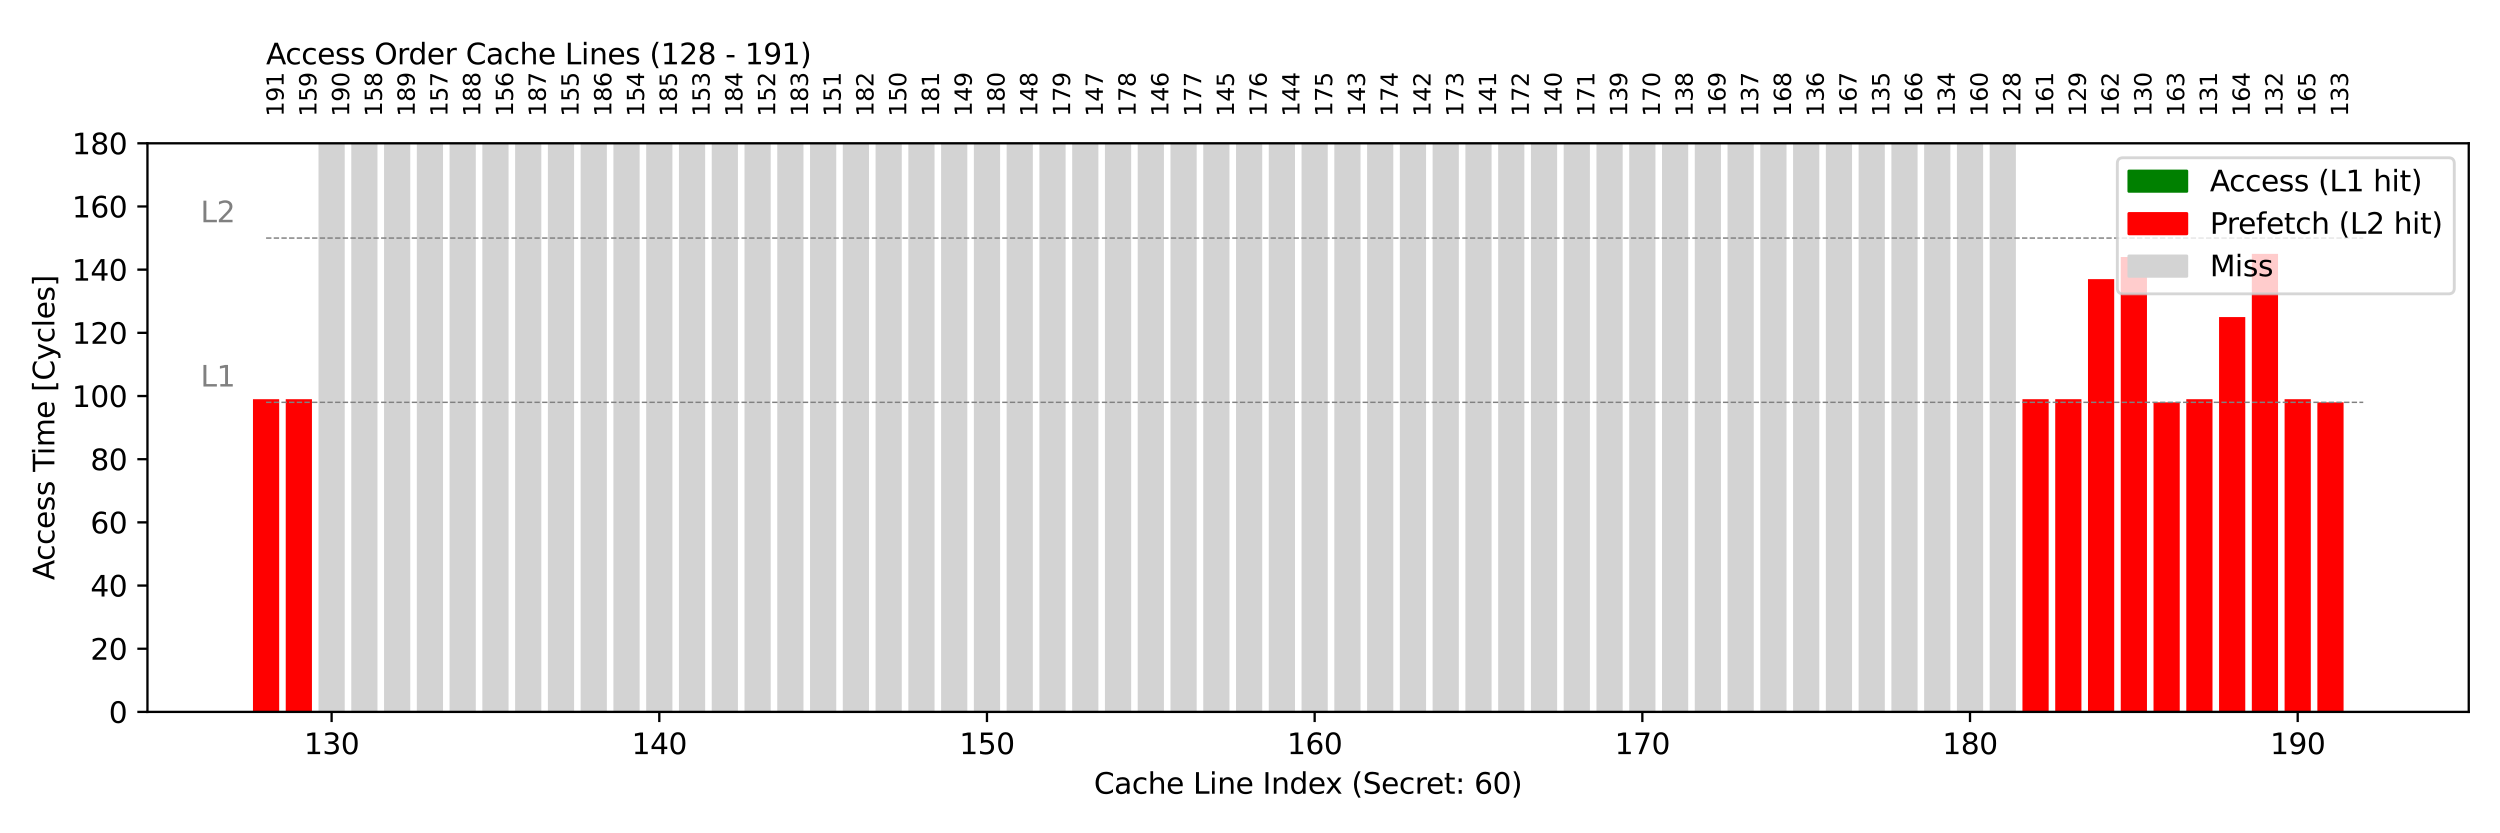 <?xml version="1.0" encoding="utf-8" standalone="no"?>
<!DOCTYPE svg PUBLIC "-//W3C//DTD SVG 1.1//EN"
  "http://www.w3.org/Graphics/SVG/1.1/DTD/svg11.dtd">
<svg height="288pt" version="1.1" viewBox="0 0 864 288" width="864pt" xmlns="http://www.w3.org/2000/svg" xmlns:xlink="http://www.w3.org/1999/xlink">
 <defs>
  <style type="text/css">*{stroke-linecap:butt;stroke-linejoin:round;}</style>
 </defs>
 <g id="figure_1">
  <g id="patch_1">
   <path d="M 0 288 
L 864 288 
L 864 0 
L 0 0 
z
" style="fill:#ffffff;"/>
  </g>
  <g id="axes_1">
   <g id="patch_2">
    <path d="M 50.96 246.04 
L 853.2 246.04 
L 853.2 49.52 
L 50.96 49.52 
z
" style="fill:#ffffff;"/>
   </g>
   <g id="patch_3">
    <path clip-path="url(#pc691bb85fa)" d="M 87.425 246.04 
L 96.485 246.04 
L 96.485 137.954 
L 87.425 137.954 
z
" style="fill:#ff0000;"/>
   </g>
   <g id="patch_4">
    <path clip-path="url(#pc691bb85fa)" d="M 98.75 246.04 
L 107.81 246.04 
L 107.81 137.954 
L 98.75 137.954 
z
" style="fill:#ff0000;"/>
   </g>
   <g id="patch_5">
    <path clip-path="url(#pc691bb85fa)" d="M 110.075 246.04 
L 119.135 246.04 
L 119.135 -128.44 
L 110.075 -128.44 
z
" style="fill:#d3d3d3;"/>
   </g>
   <g id="patch_6">
    <path clip-path="url(#pc691bb85fa)" d="M 121.399 246.04 
L 130.459 246.04 
L 130.459 -106.604 
L 121.399 -106.604 
z
" style="fill:#d3d3d3;"/>
   </g>
   <g id="patch_7">
    <path clip-path="url(#pc691bb85fa)" d="M 132.724 246.04 
L 141.784 246.04 
L 141.784 -142.633 
L 132.724 -142.633 
z
" style="fill:#d3d3d3;"/>
   </g>
   <g id="patch_8">
    <path clip-path="url(#pc691bb85fa)" d="M 144.049 246.04 
L 153.109 246.04 
L 153.109 -122.981 
L 144.049 -122.981 
z
" style="fill:#d3d3d3;"/>
   </g>
   <g id="patch_9">
    <path clip-path="url(#pc691bb85fa)" d="M 155.374 246.04 
L 164.433 246.04 
L 164.433 -157.918 
L 155.374 -157.918 
z
" style="fill:#d3d3d3;"/>
   </g>
   <g id="patch_10">
    <path clip-path="url(#pc691bb85fa)" d="M 166.698 246.04 
L 175.758 246.04 
L 175.758 -107.696 
L 166.698 -107.696 
z
" style="fill:#d3d3d3;"/>
   </g>
   <g id="patch_11">
    <path clip-path="url(#pc691bb85fa)" d="M 178.023 246.04 
L 187.083 246.04 
L 187.083 -125.164 
L 178.023 -125.164 
z
" style="fill:#d3d3d3;"/>
   </g>
   <g id="patch_12">
    <path clip-path="url(#pc691bb85fa)" d="M 189.348 246.04 
L 198.407 246.04 
L 198.407 -115.338 
L 189.348 -115.338 
z
" style="fill:#d3d3d3;"/>
   </g>
   <g id="patch_13">
    <path clip-path="url(#pc691bb85fa)" d="M 200.672 246.04 
L 209.732 246.04 
L 209.732 -149.184 
L 200.672 -149.184 
z
" style="fill:#d3d3d3;"/>
   </g>
   <g id="patch_14">
    <path clip-path="url(#pc691bb85fa)" d="M 211.997 246.04 
L 221.057 246.04 
L 221.057 -103.329 
L 211.997 -103.329 
z
" style="fill:#d3d3d3;"/>
   </g>
   <g id="patch_15">
    <path clip-path="url(#pc691bb85fa)" d="M 223.322 246.04 
L 232.381 246.04 
L 232.381 -128.44 
L 223.322 -128.44 
z
" style="fill:#d3d3d3;"/>
   </g>
   <g id="patch_16">
    <path clip-path="url(#pc691bb85fa)" d="M 234.646 246.04 
L 243.706 246.04 
L 243.706 -131.715 
L 234.646 -131.715 
z
" style="fill:#d3d3d3;"/>
   </g>
   <g id="patch_17">
    <path clip-path="url(#pc691bb85fa)" d="M 245.971 246.04 
L 255.031 246.04 
L 255.031 -97.87 
L 245.971 -97.87 
z
" style="fill:#d3d3d3;"/>
   </g>
   <g id="patch_18">
    <path clip-path="url(#pc691bb85fa)" d="M 257.296 246.04 
L 266.355 246.04 
L 266.355 -104.421 
L 257.296 -104.421 
z
" style="fill:#d3d3d3;"/>
   </g>
   <g id="patch_19">
    <path clip-path="url(#pc691bb85fa)" d="M 268.62 246.04 
L 277.68 246.04 
L 277.68 -151.367 
L 268.62 -151.367 
z
" style="fill:#d3d3d3;"/>
   </g>
   <g id="patch_20">
    <path clip-path="url(#pc691bb85fa)" d="M 279.945 246.04 
L 289.005 246.04 
L 289.005 -117.522 
L 279.945 -117.522 
z
" style="fill:#d3d3d3;"/>
   </g>
   <g id="patch_21">
    <path clip-path="url(#pc691bb85fa)" d="M 291.27 246.04 
L 300.329 246.04 
L 300.329 -140.449 
L 291.27 -140.449 
z
" style="fill:#d3d3d3;"/>
   </g>
   <g id="patch_22">
    <path clip-path="url(#pc691bb85fa)" d="M 302.594 246.04 
L 311.654 246.04 
L 311.654 -107.696 
L 302.594 -107.696 
z
" style="fill:#d3d3d3;"/>
   </g>
   <g id="patch_23">
    <path clip-path="url(#pc691bb85fa)" d="M 313.919 246.04 
L 322.979 246.04 
L 322.979 -124.073 
L 313.919 -124.073 
z
" style="fill:#d3d3d3;"/>
   </g>
   <g id="patch_24">
    <path clip-path="url(#pc691bb85fa)" d="M 325.244 246.04 
L 334.303 246.04 
L 334.303 -122.981 
L 325.244 -122.981 
z
" style="fill:#d3d3d3;"/>
   </g>
   <g id="patch_25">
    <path clip-path="url(#pc691bb85fa)" d="M 336.568 246.04 
L 345.628 246.04 
L 345.628 -153.551 
L 336.568 -153.551 
z
" style="fill:#d3d3d3;"/>
   </g>
   <g id="patch_26">
    <path clip-path="url(#pc691bb85fa)" d="M 347.893 246.04 
L 356.953 246.04 
L 356.953 -114.247 
L 347.893 -114.247 
z
" style="fill:#d3d3d3;"/>
   </g>
   <g id="patch_27">
    <path clip-path="url(#pc691bb85fa)" d="M 359.218 246.04 
L 368.277 246.04 
L 368.277 -115.338 
L 359.218 -115.338 
z
" style="fill:#d3d3d3;"/>
   </g>
   <g id="patch_28">
    <path clip-path="url(#pc691bb85fa)" d="M 370.542 246.04 
L 379.602 246.04 
L 379.602 -127.348 
L 370.542 -127.348 
z
" style="fill:#d3d3d3;"/>
   </g>
   <g id="patch_29">
    <path clip-path="url(#pc691bb85fa)" d="M 381.867 246.04 
L 390.927 246.04 
L 390.927 -127.348 
L 381.867 -127.348 
z
" style="fill:#d3d3d3;"/>
   </g>
   <g id="patch_30">
    <path clip-path="url(#pc691bb85fa)" d="M 393.192 246.04 
L 402.251 246.04 
L 402.251 -105.512 
L 393.192 -105.512 
z
" style="fill:#d3d3d3;"/>
   </g>
   <g id="patch_31">
    <path clip-path="url(#pc691bb85fa)" d="M 404.516 246.04 
L 413.576 246.04 
L 413.576 -144.816 
L 404.516 -144.816 
z
" style="fill:#d3d3d3;"/>
   </g>
   <g id="patch_32">
    <path clip-path="url(#pc691bb85fa)" d="M 415.841 246.04 
L 424.901 246.04 
L 424.901 -138.266 
L 415.841 -138.266 
z
" style="fill:#d3d3d3;"/>
   </g>
   <g id="patch_33">
    <path clip-path="url(#pc691bb85fa)" d="M 427.166 246.04 
L 436.225 246.04 
L 436.225 -95.686 
L 427.166 -95.686 
z
" style="fill:#d3d3d3;"/>
   </g>
   <g id="patch_34">
    <path clip-path="url(#pc691bb85fa)" d="M 438.49 246.04 
L 447.55 246.04 
L 447.55 -102.237 
L 438.49 -102.237 
z
" style="fill:#d3d3d3;"/>
   </g>
   <g id="patch_35">
    <path clip-path="url(#pc691bb85fa)" d="M 449.815 246.04 
L 458.875 246.04 
L 458.875 -114.247 
L 449.815 -114.247 
z
" style="fill:#d3d3d3;"/>
   </g>
   <g id="patch_36">
    <path clip-path="url(#pc691bb85fa)" d="M 461.14 246.04 
L 470.199 246.04 
L 470.199 -133.899 
L 461.14 -133.899 
z
" style="fill:#d3d3d3;"/>
   </g>
   <g id="patch_37">
    <path clip-path="url(#pc691bb85fa)" d="M 472.464 246.04 
L 481.524 246.04 
L 481.524 -132.807 
L 472.464 -132.807 
z
" style="fill:#d3d3d3;"/>
   </g>
   <g id="patch_38">
    <path clip-path="url(#pc691bb85fa)" d="M 483.789 246.04 
L 492.849 246.04 
L 492.849 -152.459 
L 483.789 -152.459 
z
" style="fill:#d3d3d3;"/>
   </g>
   <g id="patch_39">
    <path clip-path="url(#pc691bb85fa)" d="M 495.114 246.04 
L 504.174 246.04 
L 504.174 -106.604 
L 495.114 -106.604 
z
" style="fill:#d3d3d3;"/>
   </g>
   <g id="patch_40">
    <path clip-path="url(#pc691bb85fa)" d="M 506.438 246.04 
L 515.498 246.04 
L 515.498 -133.899 
L 506.438 -133.899 
z
" style="fill:#d3d3d3;"/>
   </g>
   <g id="patch_41">
    <path clip-path="url(#pc691bb85fa)" d="M 517.763 246.04 
L 526.823 246.04 
L 526.823 -102.237 
L 517.763 -102.237 
z
" style="fill:#d3d3d3;"/>
   </g>
   <g id="patch_42">
    <path clip-path="url(#pc691bb85fa)" d="M 529.088 246.04 
L 538.148 246.04 
L 538.148 -126.256 
L 529.088 -126.256 
z
" style="fill:#d3d3d3;"/>
   </g>
   <g id="patch_43">
    <path clip-path="url(#pc691bb85fa)" d="M 540.412 246.04 
L 549.472 246.04 
L 549.472 -152.459 
L 540.412 -152.459 
z
" style="fill:#d3d3d3;"/>
   </g>
   <g id="patch_44">
    <path clip-path="url(#pc691bb85fa)" d="M 551.737 246.04 
L 560.797 246.04 
L 560.797 -157.918 
L 551.737 -157.918 
z
" style="fill:#d3d3d3;"/>
   </g>
   <g id="patch_45">
    <path clip-path="url(#pc691bb85fa)" d="M 563.062 246.04 
L 572.122 246.04 
L 572.122 -95.686 
L 563.062 -95.686 
z
" style="fill:#d3d3d3;"/>
   </g>
   <g id="patch_46">
    <path clip-path="url(#pc691bb85fa)" d="M 574.386 246.04 
L 583.446 246.04 
L 583.446 -126.256 
L 574.386 -126.256 
z
" style="fill:#d3d3d3;"/>
   </g>
   <g id="patch_47">
    <path clip-path="url(#pc691bb85fa)" d="M 585.711 246.04 
L 594.771 246.04 
L 594.771 -105.512 
L 585.711 -105.512 
z
" style="fill:#d3d3d3;"/>
   </g>
   <g id="patch_48">
    <path clip-path="url(#pc691bb85fa)" d="M 597.036 246.04 
L 606.096 246.04 
L 606.096 -126.256 
L 597.036 -126.256 
z
" style="fill:#d3d3d3;"/>
   </g>
   <g id="patch_49">
    <path clip-path="url(#pc691bb85fa)" d="M 608.361 246.04 
L 617.42 246.04 
L 617.42 -140.449 
L 608.361 -140.449 
z
" style="fill:#d3d3d3;"/>
   </g>
   <g id="patch_50">
    <path clip-path="url(#pc691bb85fa)" d="M 619.685 246.04 
L 628.745 246.04 
L 628.745 -124.073 
L 619.685 -124.073 
z
" style="fill:#d3d3d3;"/>
   </g>
   <g id="patch_51">
    <path clip-path="url(#pc691bb85fa)" d="M 631.01 246.04 
L 640.07 246.04 
L 640.07 -112.063 
L 631.01 -112.063 
z
" style="fill:#d3d3d3;"/>
   </g>
   <g id="patch_52">
    <path clip-path="url(#pc691bb85fa)" d="M 642.335 246.04 
L 651.394 246.04 
L 651.394 -152.459 
L 642.335 -152.459 
z
" style="fill:#d3d3d3;"/>
   </g>
   <g id="patch_53">
    <path clip-path="url(#pc691bb85fa)" d="M 653.659 246.04 
L 662.719 246.04 
L 662.719 -88.044 
L 653.659 -88.044 
z
" style="fill:#d3d3d3;"/>
   </g>
   <g id="patch_54">
    <path clip-path="url(#pc691bb85fa)" d="M 664.984 246.04 
L 674.044 246.04 
L 674.044 -116.43 
L 664.984 -116.43 
z
" style="fill:#d3d3d3;"/>
   </g>
   <g id="patch_55">
    <path clip-path="url(#pc691bb85fa)" d="M 676.309 246.04 
L 685.368 246.04 
L 685.368 -151.367 
L 676.309 -151.367 
z
" style="fill:#d3d3d3;"/>
   </g>
   <g id="patch_56">
    <path clip-path="url(#pc691bb85fa)" d="M 687.633 246.04 
L 696.693 246.04 
L 696.693 -159.01 
L 687.633 -159.01 
z
" style="fill:#d3d3d3;"/>
   </g>
   <g id="patch_57">
    <path clip-path="url(#pc691bb85fa)" d="M 698.958 246.04 
L 708.018 246.04 
L 708.018 137.954 
L 698.958 137.954 
z
" style="fill:#ff0000;"/>
   </g>
   <g id="patch_58">
    <path clip-path="url(#pc691bb85fa)" d="M 710.283 246.04 
L 719.342 246.04 
L 719.342 137.954 
L 710.283 137.954 
z
" style="fill:#ff0000;"/>
   </g>
   <g id="patch_59">
    <path clip-path="url(#pc691bb85fa)" d="M 721.607 246.04 
L 730.667 246.04 
L 730.667 96.466 
L 721.607 96.466 
z
" style="fill:#ff0000;"/>
   </g>
   <g id="patch_60">
    <path clip-path="url(#pc691bb85fa)" d="M 732.932 246.04 
L 741.992 246.04 
L 741.992 88.824 
L 732.932 88.824 
z
" style="fill:#ff0000;"/>
   </g>
   <g id="patch_61">
    <path clip-path="url(#pc691bb85fa)" d="M 744.257 246.04 
L 753.316 246.04 
L 753.316 139.046 
L 744.257 139.046 
z
" style="fill:#ff0000;"/>
   </g>
   <g id="patch_62">
    <path clip-path="url(#pc691bb85fa)" d="M 755.581 246.04 
L 764.641 246.04 
L 764.641 137.954 
L 755.581 137.954 
z
" style="fill:#ff0000;"/>
   </g>
   <g id="patch_63">
    <path clip-path="url(#pc691bb85fa)" d="M 766.906 246.04 
L 775.966 246.04 
L 775.966 109.568 
L 766.906 109.568 
z
" style="fill:#ff0000;"/>
   </g>
   <g id="patch_64">
    <path clip-path="url(#pc691bb85fa)" d="M 778.231 246.04 
L 787.29 246.04 
L 787.29 87.732 
L 778.231 87.732 
z
" style="fill:#ff0000;"/>
   </g>
   <g id="patch_65">
    <path clip-path="url(#pc691bb85fa)" d="M 789.555 246.04 
L 798.615 246.04 
L 798.615 137.954 
L 789.555 137.954 
z
" style="fill:#ff0000;"/>
   </g>
   <g id="patch_66">
    <path clip-path="url(#pc691bb85fa)" d="M 800.88 246.04 
L 809.94 246.04 
L 809.94 139.046 
L 800.88 139.046 
z
" style="fill:#ff0000;"/>
   </g>
   <g id="matplotlib.axis_1">
    <g id="xtick_1">
     <g id="line2d_1">
      <defs>
       <path d="M 0 0 
L 0 3.5 
" id="mc7423c7a6f" style="stroke:#000000;stroke-width:0.8;"/>
      </defs>
      <g>
       <use style="stroke:#000000;stroke-width:0.8;" x="114.605" xlink:href="#mc7423c7a6f" y="246.04"/>
      </g>
     </g>
     <g id="text_1">
      <!-- 130 -->
      <g transform="translate(105.061 260.638)scale(0.1 -0.1)">
       <defs>
        <path d="M 794 531 
L 1825 531 
L 1825 4091 
L 703 3866 
L 703 4441 
L 1819 4666 
L 2450 4666 
L 2450 531 
L 3481 531 
L 3481 0 
L 794 0 
L 794 531 
z
" id="DejaVuSans-31" transform="scale(0.016)"/>
        <path d="M 2597 2516 
Q 3050 2419 3304 2112 
Q 3559 1806 3559 1356 
Q 3559 666 3084 287 
Q 2609 -91 1734 -91 
Q 1441 -91 1130 -33 
Q 819 25 488 141 
L 488 750 
Q 750 597 1062 519 
Q 1375 441 1716 441 
Q 2309 441 2620 675 
Q 2931 909 2931 1356 
Q 2931 1769 2642 2001 
Q 2353 2234 1838 2234 
L 1294 2234 
L 1294 2753 
L 1863 2753 
Q 2328 2753 2575 2939 
Q 2822 3125 2822 3475 
Q 2822 3834 2567 4026 
Q 2313 4219 1838 4219 
Q 1578 4219 1281 4162 
Q 984 4106 628 3988 
L 628 4550 
Q 988 4650 1302 4700 
Q 1616 4750 1894 4750 
Q 2613 4750 3031 4423 
Q 3450 4097 3450 3541 
Q 3450 3153 3228 2886 
Q 3006 2619 2597 2516 
z
" id="DejaVuSans-33" transform="scale(0.016)"/>
        <path d="M 2034 4250 
Q 1547 4250 1301 3770 
Q 1056 3291 1056 2328 
Q 1056 1369 1301 889 
Q 1547 409 2034 409 
Q 2525 409 2770 889 
Q 3016 1369 3016 2328 
Q 3016 3291 2770 3770 
Q 2525 4250 2034 4250 
z
M 2034 4750 
Q 2819 4750 3233 4129 
Q 3647 3509 3647 2328 
Q 3647 1150 3233 529 
Q 2819 -91 2034 -91 
Q 1250 -91 836 529 
Q 422 1150 422 2328 
Q 422 3509 836 4129 
Q 1250 4750 2034 4750 
z
" id="DejaVuSans-30" transform="scale(0.016)"/>
       </defs>
       <use xlink:href="#DejaVuSans-31"/>
       <use x="63.623" xlink:href="#DejaVuSans-33"/>
       <use x="127.246" xlink:href="#DejaVuSans-30"/>
      </g>
     </g>
    </g>
    <g id="xtick_2">
     <g id="line2d_2">
      <g>
       <use style="stroke:#000000;stroke-width:0.8;" x="227.851" xlink:href="#mc7423c7a6f" y="246.04"/>
      </g>
     </g>
     <g id="text_2">
      <!-- 140 -->
      <g transform="translate(218.308 260.638)scale(0.1 -0.1)">
       <defs>
        <path d="M 2419 4116 
L 825 1625 
L 2419 1625 
L 2419 4116 
z
M 2253 4666 
L 3047 4666 
L 3047 1625 
L 3713 1625 
L 3713 1100 
L 3047 1100 
L 3047 0 
L 2419 0 
L 2419 1100 
L 313 1100 
L 313 1709 
L 2253 4666 
z
" id="DejaVuSans-34" transform="scale(0.016)"/>
       </defs>
       <use xlink:href="#DejaVuSans-31"/>
       <use x="63.623" xlink:href="#DejaVuSans-34"/>
       <use x="127.246" xlink:href="#DejaVuSans-30"/>
      </g>
     </g>
    </g>
    <g id="xtick_3">
     <g id="line2d_3">
      <g>
       <use style="stroke:#000000;stroke-width:0.8;" x="341.098" xlink:href="#mc7423c7a6f" y="246.04"/>
      </g>
     </g>
     <g id="text_3">
      <!-- 150 -->
      <g transform="translate(331.554 260.638)scale(0.1 -0.1)">
       <defs>
        <path d="M 691 4666 
L 3169 4666 
L 3169 4134 
L 1269 4134 
L 1269 2991 
Q 1406 3038 1543 3061 
Q 1681 3084 1819 3084 
Q 2600 3084 3056 2656 
Q 3513 2228 3513 1497 
Q 3513 744 3044 326 
Q 2575 -91 1722 -91 
Q 1428 -91 1123 -41 
Q 819 9 494 109 
L 494 744 
Q 775 591 1075 516 
Q 1375 441 1709 441 
Q 2250 441 2565 725 
Q 2881 1009 2881 1497 
Q 2881 1984 2565 2268 
Q 2250 2553 1709 2553 
Q 1456 2553 1204 2497 
Q 953 2441 691 2322 
L 691 4666 
z
" id="DejaVuSans-35" transform="scale(0.016)"/>
       </defs>
       <use xlink:href="#DejaVuSans-31"/>
       <use x="63.623" xlink:href="#DejaVuSans-35"/>
       <use x="127.246" xlink:href="#DejaVuSans-30"/>
      </g>
     </g>
    </g>
    <g id="xtick_4">
     <g id="line2d_4">
      <g>
       <use style="stroke:#000000;stroke-width:0.8;" x="454.345" xlink:href="#mc7423c7a6f" y="246.04"/>
      </g>
     </g>
     <g id="text_4">
      <!-- 160 -->
      <g transform="translate(444.801 260.638)scale(0.1 -0.1)">
       <defs>
        <path d="M 2113 2584 
Q 1688 2584 1439 2293 
Q 1191 2003 1191 1497 
Q 1191 994 1439 701 
Q 1688 409 2113 409 
Q 2538 409 2786 701 
Q 3034 994 3034 1497 
Q 3034 2003 2786 2293 
Q 2538 2584 2113 2584 
z
M 3366 4563 
L 3366 3988 
Q 3128 4100 2886 4159 
Q 2644 4219 2406 4219 
Q 1781 4219 1451 3797 
Q 1122 3375 1075 2522 
Q 1259 2794 1537 2939 
Q 1816 3084 2150 3084 
Q 2853 3084 3261 2657 
Q 3669 2231 3669 1497 
Q 3669 778 3244 343 
Q 2819 -91 2113 -91 
Q 1303 -91 875 529 
Q 447 1150 447 2328 
Q 447 3434 972 4092 
Q 1497 4750 2381 4750 
Q 2619 4750 2861 4703 
Q 3103 4656 3366 4563 
z
" id="DejaVuSans-36" transform="scale(0.016)"/>
       </defs>
       <use xlink:href="#DejaVuSans-31"/>
       <use x="63.623" xlink:href="#DejaVuSans-36"/>
       <use x="127.246" xlink:href="#DejaVuSans-30"/>
      </g>
     </g>
    </g>
    <g id="xtick_5">
     <g id="line2d_5">
      <g>
       <use style="stroke:#000000;stroke-width:0.8;" x="567.592" xlink:href="#mc7423c7a6f" y="246.04"/>
      </g>
     </g>
     <g id="text_5">
      <!-- 170 -->
      <g transform="translate(558.048 260.638)scale(0.1 -0.1)">
       <defs>
        <path d="M 525 4666 
L 3525 4666 
L 3525 4397 
L 1831 0 
L 1172 0 
L 2766 4134 
L 525 4134 
L 525 4666 
z
" id="DejaVuSans-37" transform="scale(0.016)"/>
       </defs>
       <use xlink:href="#DejaVuSans-31"/>
       <use x="63.623" xlink:href="#DejaVuSans-37"/>
       <use x="127.246" xlink:href="#DejaVuSans-30"/>
      </g>
     </g>
    </g>
    <g id="xtick_6">
     <g id="line2d_6">
      <g>
       <use style="stroke:#000000;stroke-width:0.8;" x="680.838" xlink:href="#mc7423c7a6f" y="246.04"/>
      </g>
     </g>
     <g id="text_6">
      <!-- 180 -->
      <g transform="translate(671.295 260.638)scale(0.1 -0.1)">
       <defs>
        <path d="M 2034 2216 
Q 1584 2216 1326 1975 
Q 1069 1734 1069 1313 
Q 1069 891 1326 650 
Q 1584 409 2034 409 
Q 2484 409 2743 651 
Q 3003 894 3003 1313 
Q 3003 1734 2745 1975 
Q 2488 2216 2034 2216 
z
M 1403 2484 
Q 997 2584 770 2862 
Q 544 3141 544 3541 
Q 544 4100 942 4425 
Q 1341 4750 2034 4750 
Q 2731 4750 3128 4425 
Q 3525 4100 3525 3541 
Q 3525 3141 3298 2862 
Q 3072 2584 2669 2484 
Q 3125 2378 3379 2068 
Q 3634 1759 3634 1313 
Q 3634 634 3220 271 
Q 2806 -91 2034 -91 
Q 1263 -91 848 271 
Q 434 634 434 1313 
Q 434 1759 690 2068 
Q 947 2378 1403 2484 
z
M 1172 3481 
Q 1172 3119 1398 2916 
Q 1625 2713 2034 2713 
Q 2441 2713 2670 2916 
Q 2900 3119 2900 3481 
Q 2900 3844 2670 4047 
Q 2441 4250 2034 4250 
Q 1625 4250 1398 4047 
Q 1172 3844 1172 3481 
z
" id="DejaVuSans-38" transform="scale(0.016)"/>
       </defs>
       <use xlink:href="#DejaVuSans-31"/>
       <use x="63.623" xlink:href="#DejaVuSans-38"/>
       <use x="127.246" xlink:href="#DejaVuSans-30"/>
      </g>
     </g>
    </g>
    <g id="xtick_7">
     <g id="line2d_7">
      <g>
       <use style="stroke:#000000;stroke-width:0.8;" x="794.085" xlink:href="#mc7423c7a6f" y="246.04"/>
      </g>
     </g>
     <g id="text_7">
      <!-- 190 -->
      <g transform="translate(784.541 260.638)scale(0.1 -0.1)">
       <defs>
        <path d="M 703 97 
L 703 672 
Q 941 559 1184 500 
Q 1428 441 1663 441 
Q 2288 441 2617 861 
Q 2947 1281 2994 2138 
Q 2813 1869 2534 1725 
Q 2256 1581 1919 1581 
Q 1219 1581 811 2004 
Q 403 2428 403 3163 
Q 403 3881 828 4315 
Q 1253 4750 1959 4750 
Q 2769 4750 3195 4129 
Q 3622 3509 3622 2328 
Q 3622 1225 3098 567 
Q 2575 -91 1691 -91 
Q 1453 -91 1209 -44 
Q 966 3 703 97 
z
M 1959 2075 
Q 2384 2075 2632 2365 
Q 2881 2656 2881 3163 
Q 2881 3666 2632 3958 
Q 2384 4250 1959 4250 
Q 1534 4250 1286 3958 
Q 1038 3666 1038 3163 
Q 1038 2656 1286 2365 
Q 1534 2075 1959 2075 
z
" id="DejaVuSans-39" transform="scale(0.016)"/>
       </defs>
       <use xlink:href="#DejaVuSans-31"/>
       <use x="63.623" xlink:href="#DejaVuSans-39"/>
       <use x="127.246" xlink:href="#DejaVuSans-30"/>
      </g>
     </g>
    </g>
    <g id="text_8">
     <!-- Cache Line Index (Secret: 60) -->
     <g transform="translate(378.059 274.317)scale(0.1 -0.1)">
      <defs>
       <path d="M 4122 4306 
L 4122 3641 
Q 3803 3938 3442 4084 
Q 3081 4231 2675 4231 
Q 1875 4231 1450 3742 
Q 1025 3253 1025 2328 
Q 1025 1406 1450 917 
Q 1875 428 2675 428 
Q 3081 428 3442 575 
Q 3803 722 4122 1019 
L 4122 359 
Q 3791 134 3420 21 
Q 3050 -91 2638 -91 
Q 1578 -91 968 557 
Q 359 1206 359 2328 
Q 359 3453 968 4101 
Q 1578 4750 2638 4750 
Q 3056 4750 3426 4639 
Q 3797 4528 4122 4306 
z
" id="DejaVuSans-43" transform="scale(0.016)"/>
       <path d="M 2194 1759 
Q 1497 1759 1228 1600 
Q 959 1441 959 1056 
Q 959 750 1161 570 
Q 1363 391 1709 391 
Q 2188 391 2477 730 
Q 2766 1069 2766 1631 
L 2766 1759 
L 2194 1759 
z
M 3341 1997 
L 3341 0 
L 2766 0 
L 2766 531 
Q 2569 213 2275 61 
Q 1981 -91 1556 -91 
Q 1019 -91 701 211 
Q 384 513 384 1019 
Q 384 1609 779 1909 
Q 1175 2209 1959 2209 
L 2766 2209 
L 2766 2266 
Q 2766 2663 2505 2880 
Q 2244 3097 1772 3097 
Q 1472 3097 1187 3025 
Q 903 2953 641 2809 
L 641 3341 
Q 956 3463 1253 3523 
Q 1550 3584 1831 3584 
Q 2591 3584 2966 3190 
Q 3341 2797 3341 1997 
z
" id="DejaVuSans-61" transform="scale(0.016)"/>
       <path d="M 3122 3366 
L 3122 2828 
Q 2878 2963 2633 3030 
Q 2388 3097 2138 3097 
Q 1578 3097 1268 2742 
Q 959 2388 959 1747 
Q 959 1106 1268 751 
Q 1578 397 2138 397 
Q 2388 397 2633 464 
Q 2878 531 3122 666 
L 3122 134 
Q 2881 22 2623 -34 
Q 2366 -91 2075 -91 
Q 1284 -91 818 406 
Q 353 903 353 1747 
Q 353 2603 823 3093 
Q 1294 3584 2113 3584 
Q 2378 3584 2631 3529 
Q 2884 3475 3122 3366 
z
" id="DejaVuSans-63" transform="scale(0.016)"/>
       <path d="M 3513 2113 
L 3513 0 
L 2938 0 
L 2938 2094 
Q 2938 2591 2744 2837 
Q 2550 3084 2163 3084 
Q 1697 3084 1428 2787 
Q 1159 2491 1159 1978 
L 1159 0 
L 581 0 
L 581 4863 
L 1159 4863 
L 1159 2956 
Q 1366 3272 1645 3428 
Q 1925 3584 2291 3584 
Q 2894 3584 3203 3211 
Q 3513 2838 3513 2113 
z
" id="DejaVuSans-68" transform="scale(0.016)"/>
       <path d="M 3597 1894 
L 3597 1613 
L 953 1613 
Q 991 1019 1311 708 
Q 1631 397 2203 397 
Q 2534 397 2845 478 
Q 3156 559 3463 722 
L 3463 178 
Q 3153 47 2828 -22 
Q 2503 -91 2169 -91 
Q 1331 -91 842 396 
Q 353 884 353 1716 
Q 353 2575 817 3079 
Q 1281 3584 2069 3584 
Q 2775 3584 3186 3129 
Q 3597 2675 3597 1894 
z
M 3022 2063 
Q 3016 2534 2758 2815 
Q 2500 3097 2075 3097 
Q 1594 3097 1305 2825 
Q 1016 2553 972 2059 
L 3022 2063 
z
" id="DejaVuSans-65" transform="scale(0.016)"/>
       <path id="DejaVuSans-20" transform="scale(0.016)"/>
       <path d="M 628 4666 
L 1259 4666 
L 1259 531 
L 3531 531 
L 3531 0 
L 628 0 
L 628 4666 
z
" id="DejaVuSans-4c" transform="scale(0.016)"/>
       <path d="M 603 3500 
L 1178 3500 
L 1178 0 
L 603 0 
L 603 3500 
z
M 603 4863 
L 1178 4863 
L 1178 4134 
L 603 4134 
L 603 4863 
z
" id="DejaVuSans-69" transform="scale(0.016)"/>
       <path d="M 3513 2113 
L 3513 0 
L 2938 0 
L 2938 2094 
Q 2938 2591 2744 2837 
Q 2550 3084 2163 3084 
Q 1697 3084 1428 2787 
Q 1159 2491 1159 1978 
L 1159 0 
L 581 0 
L 581 3500 
L 1159 3500 
L 1159 2956 
Q 1366 3272 1645 3428 
Q 1925 3584 2291 3584 
Q 2894 3584 3203 3211 
Q 3513 2838 3513 2113 
z
" id="DejaVuSans-6e" transform="scale(0.016)"/>
       <path d="M 628 4666 
L 1259 4666 
L 1259 0 
L 628 0 
L 628 4666 
z
" id="DejaVuSans-49" transform="scale(0.016)"/>
       <path d="M 2906 2969 
L 2906 4863 
L 3481 4863 
L 3481 0 
L 2906 0 
L 2906 525 
Q 2725 213 2448 61 
Q 2172 -91 1784 -91 
Q 1150 -91 751 415 
Q 353 922 353 1747 
Q 353 2572 751 3078 
Q 1150 3584 1784 3584 
Q 2172 3584 2448 3432 
Q 2725 3281 2906 2969 
z
M 947 1747 
Q 947 1113 1208 752 
Q 1469 391 1925 391 
Q 2381 391 2643 752 
Q 2906 1113 2906 1747 
Q 2906 2381 2643 2742 
Q 2381 3103 1925 3103 
Q 1469 3103 1208 2742 
Q 947 2381 947 1747 
z
" id="DejaVuSans-64" transform="scale(0.016)"/>
       <path d="M 3513 3500 
L 2247 1797 
L 3578 0 
L 2900 0 
L 1881 1375 
L 863 0 
L 184 0 
L 1544 1831 
L 300 3500 
L 978 3500 
L 1906 2253 
L 2834 3500 
L 3513 3500 
z
" id="DejaVuSans-78" transform="scale(0.016)"/>
       <path d="M 1984 4856 
Q 1566 4138 1362 3434 
Q 1159 2731 1159 2009 
Q 1159 1288 1364 580 
Q 1569 -128 1984 -844 
L 1484 -844 
Q 1016 -109 783 600 
Q 550 1309 550 2009 
Q 550 2706 781 3412 
Q 1013 4119 1484 4856 
L 1984 4856 
z
" id="DejaVuSans-28" transform="scale(0.016)"/>
       <path d="M 3425 4513 
L 3425 3897 
Q 3066 4069 2747 4153 
Q 2428 4238 2131 4238 
Q 1616 4238 1336 4038 
Q 1056 3838 1056 3469 
Q 1056 3159 1242 3001 
Q 1428 2844 1947 2747 
L 2328 2669 
Q 3034 2534 3370 2195 
Q 3706 1856 3706 1288 
Q 3706 609 3251 259 
Q 2797 -91 1919 -91 
Q 1588 -91 1214 -16 
Q 841 59 441 206 
L 441 856 
Q 825 641 1194 531 
Q 1563 422 1919 422 
Q 2459 422 2753 634 
Q 3047 847 3047 1241 
Q 3047 1584 2836 1778 
Q 2625 1972 2144 2069 
L 1759 2144 
Q 1053 2284 737 2584 
Q 422 2884 422 3419 
Q 422 4038 858 4394 
Q 1294 4750 2059 4750 
Q 2388 4750 2728 4690 
Q 3069 4631 3425 4513 
z
" id="DejaVuSans-53" transform="scale(0.016)"/>
       <path d="M 2631 2963 
Q 2534 3019 2420 3045 
Q 2306 3072 2169 3072 
Q 1681 3072 1420 2755 
Q 1159 2438 1159 1844 
L 1159 0 
L 581 0 
L 581 3500 
L 1159 3500 
L 1159 2956 
Q 1341 3275 1631 3429 
Q 1922 3584 2338 3584 
Q 2397 3584 2469 3576 
Q 2541 3569 2628 3553 
L 2631 2963 
z
" id="DejaVuSans-72" transform="scale(0.016)"/>
       <path d="M 1172 4494 
L 1172 3500 
L 2356 3500 
L 2356 3053 
L 1172 3053 
L 1172 1153 
Q 1172 725 1289 603 
Q 1406 481 1766 481 
L 2356 481 
L 2356 0 
L 1766 0 
Q 1100 0 847 248 
Q 594 497 594 1153 
L 594 3053 
L 172 3053 
L 172 3500 
L 594 3500 
L 594 4494 
L 1172 4494 
z
" id="DejaVuSans-74" transform="scale(0.016)"/>
       <path d="M 750 794 
L 1409 794 
L 1409 0 
L 750 0 
L 750 794 
z
M 750 3309 
L 1409 3309 
L 1409 2516 
L 750 2516 
L 750 3309 
z
" id="DejaVuSans-3a" transform="scale(0.016)"/>
       <path d="M 513 4856 
L 1013 4856 
Q 1481 4119 1714 3412 
Q 1947 2706 1947 2009 
Q 1947 1309 1714 600 
Q 1481 -109 1013 -844 
L 513 -844 
Q 928 -128 1133 580 
Q 1338 1288 1338 2009 
Q 1338 2731 1133 3434 
Q 928 4138 513 4856 
z
" id="DejaVuSans-29" transform="scale(0.016)"/>
      </defs>
      <use xlink:href="#DejaVuSans-43"/>
      <use x="69.824" xlink:href="#DejaVuSans-61"/>
      <use x="131.104" xlink:href="#DejaVuSans-63"/>
      <use x="186.084" xlink:href="#DejaVuSans-68"/>
      <use x="249.463" xlink:href="#DejaVuSans-65"/>
      <use x="310.986" xlink:href="#DejaVuSans-20"/>
      <use x="342.773" xlink:href="#DejaVuSans-4c"/>
      <use x="398.486" xlink:href="#DejaVuSans-69"/>
      <use x="426.27" xlink:href="#DejaVuSans-6e"/>
      <use x="489.648" xlink:href="#DejaVuSans-65"/>
      <use x="551.172" xlink:href="#DejaVuSans-20"/>
      <use x="582.959" xlink:href="#DejaVuSans-49"/>
      <use x="612.451" xlink:href="#DejaVuSans-6e"/>
      <use x="675.83" xlink:href="#DejaVuSans-64"/>
      <use x="739.307" xlink:href="#DejaVuSans-65"/>
      <use x="799.08" xlink:href="#DejaVuSans-78"/>
      <use x="858.26" xlink:href="#DejaVuSans-20"/>
      <use x="890.047" xlink:href="#DejaVuSans-28"/>
      <use x="929.061" xlink:href="#DejaVuSans-53"/>
      <use x="992.537" xlink:href="#DejaVuSans-65"/>
      <use x="1054.061" xlink:href="#DejaVuSans-63"/>
      <use x="1109.041" xlink:href="#DejaVuSans-72"/>
      <use x="1147.904" xlink:href="#DejaVuSans-65"/>
      <use x="1209.428" xlink:href="#DejaVuSans-74"/>
      <use x="1248.637" xlink:href="#DejaVuSans-3a"/>
      <use x="1282.328" xlink:href="#DejaVuSans-20"/>
      <use x="1314.115" xlink:href="#DejaVuSans-36"/>
      <use x="1377.738" xlink:href="#DejaVuSans-30"/>
      <use x="1441.361" xlink:href="#DejaVuSans-29"/>
     </g>
    </g>
   </g>
   <g id="matplotlib.axis_2">
    <g id="ytick_1">
     <g id="line2d_8">
      <defs>
       <path d="M 0 0 
L -3.5 0 
" id="m56c57d09e0" style="stroke:#000000;stroke-width:0.8;"/>
      </defs>
      <g>
       <use style="stroke:#000000;stroke-width:0.8;" x="50.96" xlink:href="#m56c57d09e0" y="246.04"/>
      </g>
     </g>
     <g id="text_9">
      <!-- 0 -->
      <g transform="translate(37.597 249.839)scale(0.1 -0.1)">
       <use xlink:href="#DejaVuSans-30"/>
      </g>
     </g>
    </g>
    <g id="ytick_2">
     <g id="line2d_9">
      <g>
       <use style="stroke:#000000;stroke-width:0.8;" x="50.96" xlink:href="#m56c57d09e0" y="224.204"/>
      </g>
     </g>
     <g id="text_10">
      <!-- 20 -->
      <g transform="translate(31.235 228.004)scale(0.1 -0.1)">
       <defs>
        <path d="M 1228 531 
L 3431 531 
L 3431 0 
L 469 0 
L 469 531 
Q 828 903 1448 1529 
Q 2069 2156 2228 2338 
Q 2531 2678 2651 2914 
Q 2772 3150 2772 3378 
Q 2772 3750 2511 3984 
Q 2250 4219 1831 4219 
Q 1534 4219 1204 4116 
Q 875 4013 500 3803 
L 500 4441 
Q 881 4594 1212 4672 
Q 1544 4750 1819 4750 
Q 2544 4750 2975 4387 
Q 3406 4025 3406 3419 
Q 3406 3131 3298 2873 
Q 3191 2616 2906 2266 
Q 2828 2175 2409 1742 
Q 1991 1309 1228 531 
z
" id="DejaVuSans-32" transform="scale(0.016)"/>
       </defs>
       <use xlink:href="#DejaVuSans-32"/>
       <use x="63.623" xlink:href="#DejaVuSans-30"/>
      </g>
     </g>
    </g>
    <g id="ytick_3">
     <g id="line2d_10">
      <g>
       <use style="stroke:#000000;stroke-width:0.8;" x="50.96" xlink:href="#m56c57d09e0" y="202.369"/>
      </g>
     </g>
     <g id="text_11">
      <!-- 40 -->
      <g transform="translate(31.235 206.168)scale(0.1 -0.1)">
       <use xlink:href="#DejaVuSans-34"/>
       <use x="63.623" xlink:href="#DejaVuSans-30"/>
      </g>
     </g>
    </g>
    <g id="ytick_4">
     <g id="line2d_11">
      <g>
       <use style="stroke:#000000;stroke-width:0.8;" x="50.96" xlink:href="#m56c57d09e0" y="180.533"/>
      </g>
     </g>
     <g id="text_12">
      <!-- 60 -->
      <g transform="translate(31.235 184.333)scale(0.1 -0.1)">
       <use xlink:href="#DejaVuSans-36"/>
       <use x="63.623" xlink:href="#DejaVuSans-30"/>
      </g>
     </g>
    </g>
    <g id="ytick_5">
     <g id="line2d_12">
      <g>
       <use style="stroke:#000000;stroke-width:0.8;" x="50.96" xlink:href="#m56c57d09e0" y="158.698"/>
      </g>
     </g>
     <g id="text_13">
      <!-- 80 -->
      <g transform="translate(31.235 162.497)scale(0.1 -0.1)">
       <use xlink:href="#DejaVuSans-38"/>
       <use x="63.623" xlink:href="#DejaVuSans-30"/>
      </g>
     </g>
    </g>
    <g id="ytick_6">
     <g id="line2d_13">
      <g>
       <use style="stroke:#000000;stroke-width:0.8;" x="50.96" xlink:href="#m56c57d09e0" y="136.862"/>
      </g>
     </g>
     <g id="text_14">
      <!-- 100 -->
      <g transform="translate(24.872 140.661)scale(0.1 -0.1)">
       <use xlink:href="#DejaVuSans-31"/>
       <use x="63.623" xlink:href="#DejaVuSans-30"/>
       <use x="127.246" xlink:href="#DejaVuSans-30"/>
      </g>
     </g>
    </g>
    <g id="ytick_7">
     <g id="line2d_14">
      <g>
       <use style="stroke:#000000;stroke-width:0.8;" x="50.96" xlink:href="#m56c57d09e0" y="115.027"/>
      </g>
     </g>
     <g id="text_15">
      <!-- 120 -->
      <g transform="translate(24.872 118.826)scale(0.1 -0.1)">
       <use xlink:href="#DejaVuSans-31"/>
       <use x="63.623" xlink:href="#DejaVuSans-32"/>
       <use x="127.246" xlink:href="#DejaVuSans-30"/>
      </g>
     </g>
    </g>
    <g id="ytick_8">
     <g id="line2d_15">
      <g>
       <use style="stroke:#000000;stroke-width:0.8;" x="50.96" xlink:href="#m56c57d09e0" y="93.191"/>
      </g>
     </g>
     <g id="text_16">
      <!-- 140 -->
      <g transform="translate(24.872 96.99)scale(0.1 -0.1)">
       <use xlink:href="#DejaVuSans-31"/>
       <use x="63.623" xlink:href="#DejaVuSans-34"/>
       <use x="127.246" xlink:href="#DejaVuSans-30"/>
      </g>
     </g>
    </g>
    <g id="ytick_9">
     <g id="line2d_16">
      <g>
       <use style="stroke:#000000;stroke-width:0.8;" x="50.96" xlink:href="#m56c57d09e0" y="71.356"/>
      </g>
     </g>
     <g id="text_17">
      <!-- 160 -->
      <g transform="translate(24.872 75.155)scale(0.1 -0.1)">
       <use xlink:href="#DejaVuSans-31"/>
       <use x="63.623" xlink:href="#DejaVuSans-36"/>
       <use x="127.246" xlink:href="#DejaVuSans-30"/>
      </g>
     </g>
    </g>
    <g id="ytick_10">
     <g id="line2d_17">
      <g>
       <use style="stroke:#000000;stroke-width:0.8;" x="50.96" xlink:href="#m56c57d09e0" y="49.52"/>
      </g>
     </g>
     <g id="text_18">
      <!-- 180 -->
      <g transform="translate(24.872 53.319)scale(0.1 -0.1)">
       <use xlink:href="#DejaVuSans-31"/>
       <use x="63.623" xlink:href="#DejaVuSans-38"/>
       <use x="127.246" xlink:href="#DejaVuSans-30"/>
      </g>
     </g>
    </g>
    <g id="text_19">
     <!-- Access Time [Cycles] -->
     <g transform="translate(18.793 200.481)rotate(-90)scale(0.1 -0.1)">
      <defs>
       <path d="M 2188 4044 
L 1331 1722 
L 3047 1722 
L 2188 4044 
z
M 1831 4666 
L 2547 4666 
L 4325 0 
L 3669 0 
L 3244 1197 
L 1141 1197 
L 716 0 
L 50 0 
L 1831 4666 
z
" id="DejaVuSans-41" transform="scale(0.016)"/>
       <path d="M 2834 3397 
L 2834 2853 
Q 2591 2978 2328 3040 
Q 2066 3103 1784 3103 
Q 1356 3103 1142 2972 
Q 928 2841 928 2578 
Q 928 2378 1081 2264 
Q 1234 2150 1697 2047 
L 1894 2003 
Q 2506 1872 2764 1633 
Q 3022 1394 3022 966 
Q 3022 478 2636 193 
Q 2250 -91 1575 -91 
Q 1294 -91 989 -36 
Q 684 19 347 128 
L 347 722 
Q 666 556 975 473 
Q 1284 391 1588 391 
Q 1994 391 2212 530 
Q 2431 669 2431 922 
Q 2431 1156 2273 1281 
Q 2116 1406 1581 1522 
L 1381 1569 
Q 847 1681 609 1914 
Q 372 2147 372 2553 
Q 372 3047 722 3315 
Q 1072 3584 1716 3584 
Q 2034 3584 2315 3537 
Q 2597 3491 2834 3397 
z
" id="DejaVuSans-73" transform="scale(0.016)"/>
       <path d="M -19 4666 
L 3928 4666 
L 3928 4134 
L 2272 4134 
L 2272 0 
L 1638 0 
L 1638 4134 
L -19 4134 
L -19 4666 
z
" id="DejaVuSans-54" transform="scale(0.016)"/>
       <path d="M 3328 2828 
Q 3544 3216 3844 3400 
Q 4144 3584 4550 3584 
Q 5097 3584 5394 3201 
Q 5691 2819 5691 2113 
L 5691 0 
L 5113 0 
L 5113 2094 
Q 5113 2597 4934 2840 
Q 4756 3084 4391 3084 
Q 3944 3084 3684 2787 
Q 3425 2491 3425 1978 
L 3425 0 
L 2847 0 
L 2847 2094 
Q 2847 2600 2669 2842 
Q 2491 3084 2119 3084 
Q 1678 3084 1418 2786 
Q 1159 2488 1159 1978 
L 1159 0 
L 581 0 
L 581 3500 
L 1159 3500 
L 1159 2956 
Q 1356 3278 1631 3431 
Q 1906 3584 2284 3584 
Q 2666 3584 2933 3390 
Q 3200 3197 3328 2828 
z
" id="DejaVuSans-6d" transform="scale(0.016)"/>
       <path d="M 550 4863 
L 1875 4863 
L 1875 4416 
L 1125 4416 
L 1125 -397 
L 1875 -397 
L 1875 -844 
L 550 -844 
L 550 4863 
z
" id="DejaVuSans-5b" transform="scale(0.016)"/>
       <path d="M 2059 -325 
Q 1816 -950 1584 -1140 
Q 1353 -1331 966 -1331 
L 506 -1331 
L 506 -850 
L 844 -850 
Q 1081 -850 1212 -737 
Q 1344 -625 1503 -206 
L 1606 56 
L 191 3500 
L 800 3500 
L 1894 763 
L 2988 3500 
L 3597 3500 
L 2059 -325 
z
" id="DejaVuSans-79" transform="scale(0.016)"/>
       <path d="M 603 4863 
L 1178 4863 
L 1178 0 
L 603 0 
L 603 4863 
z
" id="DejaVuSans-6c" transform="scale(0.016)"/>
       <path d="M 1947 4863 
L 1947 -844 
L 622 -844 
L 622 -397 
L 1369 -397 
L 1369 4416 
L 622 4416 
L 622 4863 
L 1947 4863 
z
" id="DejaVuSans-5d" transform="scale(0.016)"/>
      </defs>
      <use xlink:href="#DejaVuSans-41"/>
      <use x="66.658" xlink:href="#DejaVuSans-63"/>
      <use x="121.639" xlink:href="#DejaVuSans-63"/>
      <use x="176.619" xlink:href="#DejaVuSans-65"/>
      <use x="238.143" xlink:href="#DejaVuSans-73"/>
      <use x="290.242" xlink:href="#DejaVuSans-73"/>
      <use x="342.342" xlink:href="#DejaVuSans-20"/>
      <use x="374.129" xlink:href="#DejaVuSans-54"/>
      <use x="432.088" xlink:href="#DejaVuSans-69"/>
      <use x="459.871" xlink:href="#DejaVuSans-6d"/>
      <use x="557.283" xlink:href="#DejaVuSans-65"/>
      <use x="618.807" xlink:href="#DejaVuSans-20"/>
      <use x="650.594" xlink:href="#DejaVuSans-5b"/>
      <use x="689.607" xlink:href="#DejaVuSans-43"/>
      <use x="759.432" xlink:href="#DejaVuSans-79"/>
      <use x="818.611" xlink:href="#DejaVuSans-63"/>
      <use x="873.592" xlink:href="#DejaVuSans-6c"/>
      <use x="901.375" xlink:href="#DejaVuSans-65"/>
      <use x="962.898" xlink:href="#DejaVuSans-73"/>
      <use x="1014.998" xlink:href="#DejaVuSans-5d"/>
     </g>
    </g>
   </g>
   <g id="line2d_18">
    <path clip-path="url(#pc691bb85fa)" d="M 91.955 82.273 
L 816.735 82.273 
" style="fill:none;stroke:#808080;stroke-dasharray:1.85,0.8;stroke-dashoffset:0;stroke-width:0.5;"/>
   </g>
   <g id="line2d_19">
    <path clip-path="url(#pc691bb85fa)" d="M 91.955 139.046 
L 816.735 139.046 
" style="fill:none;stroke:#808080;stroke-dasharray:1.85,0.8;stroke-dashoffset:0;stroke-width:0.5;"/>
   </g>
   <g id="patch_67">
    <path d="M 50.96 246.04 
L 50.96 49.52 
" style="fill:none;stroke:#000000;stroke-linecap:square;stroke-linejoin:miter;stroke-width:0.8;"/>
   </g>
   <g id="patch_68">
    <path d="M 853.2 246.04 
L 853.2 49.52 
" style="fill:none;stroke:#000000;stroke-linecap:square;stroke-linejoin:miter;stroke-width:0.8;"/>
   </g>
   <g id="patch_69">
    <path d="M 50.96 246.04 
L 853.2 246.04 
" style="fill:none;stroke:#000000;stroke-linecap:square;stroke-linejoin:miter;stroke-width:0.8;"/>
   </g>
   <g id="patch_70">
    <path d="M 50.96 49.52 
L 853.2 49.52 
" style="fill:none;stroke:#000000;stroke-linecap:square;stroke-linejoin:miter;stroke-width:0.8;"/>
   </g>
   <g id="text_20">
    <!-- L2 -->
    <g style="fill:#808080;" transform="translate(69.306 76.814)scale(0.1 -0.1)">
     <use xlink:href="#DejaVuSans-4c"/>
     <use x="55.713" xlink:href="#DejaVuSans-32"/>
    </g>
   </g>
   <g id="text_21">
    <!-- L1 -->
    <g style="fill:#808080;" transform="translate(69.306 133.587)scale(0.1 -0.1)">
     <use xlink:href="#DejaVuSans-4c"/>
     <use x="55.713" xlink:href="#DejaVuSans-31"/>
    </g>
   </g>
   <g id="text_22">
    <!-- Access Order Cache Lines (128 - 191) -->
    <g transform="translate(91.955 22.226)scale(0.1 -0.1)">
     <defs>
      <path d="M 2522 4238 
Q 1834 4238 1429 3725 
Q 1025 3213 1025 2328 
Q 1025 1447 1429 934 
Q 1834 422 2522 422 
Q 3209 422 3611 934 
Q 4013 1447 4013 2328 
Q 4013 3213 3611 3725 
Q 3209 4238 2522 4238 
z
M 2522 4750 
Q 3503 4750 4090 4092 
Q 4678 3434 4678 2328 
Q 4678 1225 4090 567 
Q 3503 -91 2522 -91 
Q 1538 -91 948 565 
Q 359 1222 359 2328 
Q 359 3434 948 4092 
Q 1538 4750 2522 4750 
z
" id="DejaVuSans-4f" transform="scale(0.016)"/>
      <path d="M 313 2009 
L 1997 2009 
L 1997 1497 
L 313 1497 
L 313 2009 
z
" id="DejaVuSans-2d" transform="scale(0.016)"/>
     </defs>
     <use xlink:href="#DejaVuSans-41"/>
     <use x="66.658" xlink:href="#DejaVuSans-63"/>
     <use x="121.639" xlink:href="#DejaVuSans-63"/>
     <use x="176.619" xlink:href="#DejaVuSans-65"/>
     <use x="238.143" xlink:href="#DejaVuSans-73"/>
     <use x="290.242" xlink:href="#DejaVuSans-73"/>
     <use x="342.342" xlink:href="#DejaVuSans-20"/>
     <use x="374.129" xlink:href="#DejaVuSans-4f"/>
     <use x="452.84" xlink:href="#DejaVuSans-72"/>
     <use x="492.203" xlink:href="#DejaVuSans-64"/>
     <use x="555.68" xlink:href="#DejaVuSans-65"/>
     <use x="617.203" xlink:href="#DejaVuSans-72"/>
     <use x="658.316" xlink:href="#DejaVuSans-20"/>
     <use x="690.104" xlink:href="#DejaVuSans-43"/>
     <use x="759.928" xlink:href="#DejaVuSans-61"/>
     <use x="821.207" xlink:href="#DejaVuSans-63"/>
     <use x="876.188" xlink:href="#DejaVuSans-68"/>
     <use x="939.566" xlink:href="#DejaVuSans-65"/>
     <use x="1001.09" xlink:href="#DejaVuSans-20"/>
     <use x="1032.877" xlink:href="#DejaVuSans-4c"/>
     <use x="1088.59" xlink:href="#DejaVuSans-69"/>
     <use x="1116.373" xlink:href="#DejaVuSans-6e"/>
     <use x="1179.752" xlink:href="#DejaVuSans-65"/>
     <use x="1241.275" xlink:href="#DejaVuSans-73"/>
     <use x="1293.375" xlink:href="#DejaVuSans-20"/>
     <use x="1325.162" xlink:href="#DejaVuSans-28"/>
     <use x="1364.176" xlink:href="#DejaVuSans-31"/>
     <use x="1427.799" xlink:href="#DejaVuSans-32"/>
     <use x="1491.422" xlink:href="#DejaVuSans-38"/>
     <use x="1555.045" xlink:href="#DejaVuSans-20"/>
     <use x="1586.832" xlink:href="#DejaVuSans-2d"/>
     <use x="1622.916" xlink:href="#DejaVuSans-20"/>
     <use x="1654.703" xlink:href="#DejaVuSans-31"/>
     <use x="1718.326" xlink:href="#DejaVuSans-39"/>
     <use x="1781.949" xlink:href="#DejaVuSans-31"/>
     <use x="1845.572" xlink:href="#DejaVuSans-29"/>
    </g>
   </g>
   <g id="text_23">
    <!-- 191 -->
    <g transform="translate(98.034 40.266)rotate(-90)scale(0.08 -0.08)">
     <use xlink:href="#DejaVuSans-31"/>
     <use x="63.623" xlink:href="#DejaVuSans-39"/>
     <use x="127.246" xlink:href="#DejaVuSans-31"/>
    </g>
   </g>
   <g id="text_24">
    <!-- 159 -->
    <g transform="translate(109.359 40.266)rotate(-90)scale(0.08 -0.08)">
     <use xlink:href="#DejaVuSans-31"/>
     <use x="63.623" xlink:href="#DejaVuSans-35"/>
     <use x="127.246" xlink:href="#DejaVuSans-39"/>
    </g>
   </g>
   <g id="text_25">
    <!-- 190 -->
    <g transform="translate(120.683 40.266)rotate(-90)scale(0.08 -0.08)">
     <use xlink:href="#DejaVuSans-31"/>
     <use x="63.623" xlink:href="#DejaVuSans-39"/>
     <use x="127.246" xlink:href="#DejaVuSans-30"/>
    </g>
   </g>
   <g id="text_26">
    <!-- 158 -->
    <g transform="translate(132.008 40.266)rotate(-90)scale(0.08 -0.08)">
     <use xlink:href="#DejaVuSans-31"/>
     <use x="63.623" xlink:href="#DejaVuSans-35"/>
     <use x="127.246" xlink:href="#DejaVuSans-38"/>
    </g>
   </g>
   <g id="text_27">
    <!-- 189 -->
    <g transform="translate(143.333 40.266)rotate(-90)scale(0.08 -0.08)">
     <use xlink:href="#DejaVuSans-31"/>
     <use x="63.623" xlink:href="#DejaVuSans-38"/>
     <use x="127.246" xlink:href="#DejaVuSans-39"/>
    </g>
   </g>
   <g id="text_28">
    <!-- 157 -->
    <g transform="translate(154.657 40.266)rotate(-90)scale(0.08 -0.08)">
     <use xlink:href="#DejaVuSans-31"/>
     <use x="63.623" xlink:href="#DejaVuSans-35"/>
     <use x="127.246" xlink:href="#DejaVuSans-37"/>
    </g>
   </g>
   <g id="text_29">
    <!-- 188 -->
    <g transform="translate(165.982 40.266)rotate(-90)scale(0.08 -0.08)">
     <use xlink:href="#DejaVuSans-31"/>
     <use x="63.623" xlink:href="#DejaVuSans-38"/>
     <use x="127.246" xlink:href="#DejaVuSans-38"/>
    </g>
   </g>
   <g id="text_30">
    <!-- 156 -->
    <g transform="translate(177.307 40.266)rotate(-90)scale(0.08 -0.08)">
     <use xlink:href="#DejaVuSans-31"/>
     <use x="63.623" xlink:href="#DejaVuSans-35"/>
     <use x="127.246" xlink:href="#DejaVuSans-36"/>
    </g>
   </g>
   <g id="text_31">
    <!-- 187 -->
    <g transform="translate(188.631 40.266)rotate(-90)scale(0.08 -0.08)">
     <use xlink:href="#DejaVuSans-31"/>
     <use x="63.623" xlink:href="#DejaVuSans-38"/>
     <use x="127.246" xlink:href="#DejaVuSans-37"/>
    </g>
   </g>
   <g id="text_32">
    <!-- 155 -->
    <g transform="translate(199.956 40.266)rotate(-90)scale(0.08 -0.08)">
     <use xlink:href="#DejaVuSans-31"/>
     <use x="63.623" xlink:href="#DejaVuSans-35"/>
     <use x="127.246" xlink:href="#DejaVuSans-35"/>
    </g>
   </g>
   <g id="text_33">
    <!-- 186 -->
    <g transform="translate(211.281 40.266)rotate(-90)scale(0.08 -0.08)">
     <use xlink:href="#DejaVuSans-31"/>
     <use x="63.623" xlink:href="#DejaVuSans-38"/>
     <use x="127.246" xlink:href="#DejaVuSans-36"/>
    </g>
   </g>
   <g id="text_34">
    <!-- 154 -->
    <g transform="translate(222.606 40.266)rotate(-90)scale(0.08 -0.08)">
     <use xlink:href="#DejaVuSans-31"/>
     <use x="63.623" xlink:href="#DejaVuSans-35"/>
     <use x="127.246" xlink:href="#DejaVuSans-34"/>
    </g>
   </g>
   <g id="text_35">
    <!-- 185 -->
    <g transform="translate(233.93 40.266)rotate(-90)scale(0.08 -0.08)">
     <use xlink:href="#DejaVuSans-31"/>
     <use x="63.623" xlink:href="#DejaVuSans-38"/>
     <use x="127.246" xlink:href="#DejaVuSans-35"/>
    </g>
   </g>
   <g id="text_36">
    <!-- 153 -->
    <g transform="translate(245.255 40.266)rotate(-90)scale(0.08 -0.08)">
     <use xlink:href="#DejaVuSans-31"/>
     <use x="63.623" xlink:href="#DejaVuSans-35"/>
     <use x="127.246" xlink:href="#DejaVuSans-33"/>
    </g>
   </g>
   <g id="text_37">
    <!-- 184 -->
    <g transform="translate(256.58 40.266)rotate(-90)scale(0.08 -0.08)">
     <use xlink:href="#DejaVuSans-31"/>
     <use x="63.623" xlink:href="#DejaVuSans-38"/>
     <use x="127.246" xlink:href="#DejaVuSans-34"/>
    </g>
   </g>
   <g id="text_38">
    <!-- 152 -->
    <g transform="translate(267.904 40.266)rotate(-90)scale(0.08 -0.08)">
     <use xlink:href="#DejaVuSans-31"/>
     <use x="63.623" xlink:href="#DejaVuSans-35"/>
     <use x="127.246" xlink:href="#DejaVuSans-32"/>
    </g>
   </g>
   <g id="text_39">
    <!-- 183 -->
    <g transform="translate(279.229 40.266)rotate(-90)scale(0.08 -0.08)">
     <use xlink:href="#DejaVuSans-31"/>
     <use x="63.623" xlink:href="#DejaVuSans-38"/>
     <use x="127.246" xlink:href="#DejaVuSans-33"/>
    </g>
   </g>
   <g id="text_40">
    <!-- 151 -->
    <g transform="translate(290.554 40.266)rotate(-90)scale(0.08 -0.08)">
     <use xlink:href="#DejaVuSans-31"/>
     <use x="63.623" xlink:href="#DejaVuSans-35"/>
     <use x="127.246" xlink:href="#DejaVuSans-31"/>
    </g>
   </g>
   <g id="text_41">
    <!-- 182 -->
    <g transform="translate(301.878 40.266)rotate(-90)scale(0.08 -0.08)">
     <use xlink:href="#DejaVuSans-31"/>
     <use x="63.623" xlink:href="#DejaVuSans-38"/>
     <use x="127.246" xlink:href="#DejaVuSans-32"/>
    </g>
   </g>
   <g id="text_42">
    <!-- 150 -->
    <g transform="translate(313.203 40.266)rotate(-90)scale(0.08 -0.08)">
     <use xlink:href="#DejaVuSans-31"/>
     <use x="63.623" xlink:href="#DejaVuSans-35"/>
     <use x="127.246" xlink:href="#DejaVuSans-30"/>
    </g>
   </g>
   <g id="text_43">
    <!-- 181 -->
    <g transform="translate(324.528 40.266)rotate(-90)scale(0.08 -0.08)">
     <use xlink:href="#DejaVuSans-31"/>
     <use x="63.623" xlink:href="#DejaVuSans-38"/>
     <use x="127.246" xlink:href="#DejaVuSans-31"/>
    </g>
   </g>
   <g id="text_44">
    <!-- 149 -->
    <g transform="translate(335.852 40.266)rotate(-90)scale(0.08 -0.08)">
     <use xlink:href="#DejaVuSans-31"/>
     <use x="63.623" xlink:href="#DejaVuSans-34"/>
     <use x="127.246" xlink:href="#DejaVuSans-39"/>
    </g>
   </g>
   <g id="text_45">
    <!-- 180 -->
    <g transform="translate(347.177 40.266)rotate(-90)scale(0.08 -0.08)">
     <use xlink:href="#DejaVuSans-31"/>
     <use x="63.623" xlink:href="#DejaVuSans-38"/>
     <use x="127.246" xlink:href="#DejaVuSans-30"/>
    </g>
   </g>
   <g id="text_46">
    <!-- 148 -->
    <g transform="translate(358.502 40.266)rotate(-90)scale(0.08 -0.08)">
     <use xlink:href="#DejaVuSans-31"/>
     <use x="63.623" xlink:href="#DejaVuSans-34"/>
     <use x="127.246" xlink:href="#DejaVuSans-38"/>
    </g>
   </g>
   <g id="text_47">
    <!-- 179 -->
    <g transform="translate(369.826 40.266)rotate(-90)scale(0.08 -0.08)">
     <use xlink:href="#DejaVuSans-31"/>
     <use x="63.623" xlink:href="#DejaVuSans-37"/>
     <use x="127.246" xlink:href="#DejaVuSans-39"/>
    </g>
   </g>
   <g id="text_48">
    <!-- 147 -->
    <g transform="translate(381.151 40.266)rotate(-90)scale(0.08 -0.08)">
     <use xlink:href="#DejaVuSans-31"/>
     <use x="63.623" xlink:href="#DejaVuSans-34"/>
     <use x="127.246" xlink:href="#DejaVuSans-37"/>
    </g>
   </g>
   <g id="text_49">
    <!-- 178 -->
    <g transform="translate(392.476 40.266)rotate(-90)scale(0.08 -0.08)">
     <use xlink:href="#DejaVuSans-31"/>
     <use x="63.623" xlink:href="#DejaVuSans-37"/>
     <use x="127.246" xlink:href="#DejaVuSans-38"/>
    </g>
   </g>
   <g id="text_50">
    <!-- 146 -->
    <g transform="translate(403.8 40.266)rotate(-90)scale(0.08 -0.08)">
     <use xlink:href="#DejaVuSans-31"/>
     <use x="63.623" xlink:href="#DejaVuSans-34"/>
     <use x="127.246" xlink:href="#DejaVuSans-36"/>
    </g>
   </g>
   <g id="text_51">
    <!-- 177 -->
    <g transform="translate(415.125 40.266)rotate(-90)scale(0.08 -0.08)">
     <use xlink:href="#DejaVuSans-31"/>
     <use x="63.623" xlink:href="#DejaVuSans-37"/>
     <use x="127.246" xlink:href="#DejaVuSans-37"/>
    </g>
   </g>
   <g id="text_52">
    <!-- 145 -->
    <g transform="translate(426.45 40.266)rotate(-90)scale(0.08 -0.08)">
     <use xlink:href="#DejaVuSans-31"/>
     <use x="63.623" xlink:href="#DejaVuSans-34"/>
     <use x="127.246" xlink:href="#DejaVuSans-35"/>
    </g>
   </g>
   <g id="text_53">
    <!-- 176 -->
    <g transform="translate(437.774 40.266)rotate(-90)scale(0.08 -0.08)">
     <use xlink:href="#DejaVuSans-31"/>
     <use x="63.623" xlink:href="#DejaVuSans-37"/>
     <use x="127.246" xlink:href="#DejaVuSans-36"/>
    </g>
   </g>
   <g id="text_54">
    <!-- 144 -->
    <g transform="translate(449.099 40.266)rotate(-90)scale(0.08 -0.08)">
     <use xlink:href="#DejaVuSans-31"/>
     <use x="63.623" xlink:href="#DejaVuSans-34"/>
     <use x="127.246" xlink:href="#DejaVuSans-34"/>
    </g>
   </g>
   <g id="text_55">
    <!-- 175 -->
    <g transform="translate(460.424 40.266)rotate(-90)scale(0.08 -0.08)">
     <use xlink:href="#DejaVuSans-31"/>
     <use x="63.623" xlink:href="#DejaVuSans-37"/>
     <use x="127.246" xlink:href="#DejaVuSans-35"/>
    </g>
   </g>
   <g id="text_56">
    <!-- 143 -->
    <g transform="translate(471.748 40.266)rotate(-90)scale(0.08 -0.08)">
     <use xlink:href="#DejaVuSans-31"/>
     <use x="63.623" xlink:href="#DejaVuSans-34"/>
     <use x="127.246" xlink:href="#DejaVuSans-33"/>
    </g>
   </g>
   <g id="text_57">
    <!-- 174 -->
    <g transform="translate(483.073 40.266)rotate(-90)scale(0.08 -0.08)">
     <use xlink:href="#DejaVuSans-31"/>
     <use x="63.623" xlink:href="#DejaVuSans-37"/>
     <use x="127.246" xlink:href="#DejaVuSans-34"/>
    </g>
   </g>
   <g id="text_58">
    <!-- 142 -->
    <g transform="translate(494.398 40.266)rotate(-90)scale(0.08 -0.08)">
     <use xlink:href="#DejaVuSans-31"/>
     <use x="63.623" xlink:href="#DejaVuSans-34"/>
     <use x="127.246" xlink:href="#DejaVuSans-32"/>
    </g>
   </g>
   <g id="text_59">
    <!-- 173 -->
    <g transform="translate(505.722 40.266)rotate(-90)scale(0.08 -0.08)">
     <use xlink:href="#DejaVuSans-31"/>
     <use x="63.623" xlink:href="#DejaVuSans-37"/>
     <use x="127.246" xlink:href="#DejaVuSans-33"/>
    </g>
   </g>
   <g id="text_60">
    <!-- 141 -->
    <g transform="translate(517.047 40.266)rotate(-90)scale(0.08 -0.08)">
     <use xlink:href="#DejaVuSans-31"/>
     <use x="63.623" xlink:href="#DejaVuSans-34"/>
     <use x="127.246" xlink:href="#DejaVuSans-31"/>
    </g>
   </g>
   <g id="text_61">
    <!-- 172 -->
    <g transform="translate(528.372 40.266)rotate(-90)scale(0.08 -0.08)">
     <use xlink:href="#DejaVuSans-31"/>
     <use x="63.623" xlink:href="#DejaVuSans-37"/>
     <use x="127.246" xlink:href="#DejaVuSans-32"/>
    </g>
   </g>
   <g id="text_62">
    <!-- 140 -->
    <g transform="translate(539.696 40.266)rotate(-90)scale(0.08 -0.08)">
     <use xlink:href="#DejaVuSans-31"/>
     <use x="63.623" xlink:href="#DejaVuSans-34"/>
     <use x="127.246" xlink:href="#DejaVuSans-30"/>
    </g>
   </g>
   <g id="text_63">
    <!-- 171 -->
    <g transform="translate(551.021 40.266)rotate(-90)scale(0.08 -0.08)">
     <use xlink:href="#DejaVuSans-31"/>
     <use x="63.623" xlink:href="#DejaVuSans-37"/>
     <use x="127.246" xlink:href="#DejaVuSans-31"/>
    </g>
   </g>
   <g id="text_64">
    <!-- 139 -->
    <g transform="translate(562.346 40.266)rotate(-90)scale(0.08 -0.08)">
     <use xlink:href="#DejaVuSans-31"/>
     <use x="63.623" xlink:href="#DejaVuSans-33"/>
     <use x="127.246" xlink:href="#DejaVuSans-39"/>
    </g>
   </g>
   <g id="text_65">
    <!-- 170 -->
    <g transform="translate(573.67 40.266)rotate(-90)scale(0.08 -0.08)">
     <use xlink:href="#DejaVuSans-31"/>
     <use x="63.623" xlink:href="#DejaVuSans-37"/>
     <use x="127.246" xlink:href="#DejaVuSans-30"/>
    </g>
   </g>
   <g id="text_66">
    <!-- 138 -->
    <g transform="translate(584.995 40.266)rotate(-90)scale(0.08 -0.08)">
     <use xlink:href="#DejaVuSans-31"/>
     <use x="63.623" xlink:href="#DejaVuSans-33"/>
     <use x="127.246" xlink:href="#DejaVuSans-38"/>
    </g>
   </g>
   <g id="text_67">
    <!-- 169 -->
    <g transform="translate(596.32 40.266)rotate(-90)scale(0.08 -0.08)">
     <use xlink:href="#DejaVuSans-31"/>
     <use x="63.623" xlink:href="#DejaVuSans-36"/>
     <use x="127.246" xlink:href="#DejaVuSans-39"/>
    </g>
   </g>
   <g id="text_68">
    <!-- 137 -->
    <g transform="translate(607.644 40.266)rotate(-90)scale(0.08 -0.08)">
     <use xlink:href="#DejaVuSans-31"/>
     <use x="63.623" xlink:href="#DejaVuSans-33"/>
     <use x="127.246" xlink:href="#DejaVuSans-37"/>
    </g>
   </g>
   <g id="text_69">
    <!-- 168 -->
    <g transform="translate(618.969 40.266)rotate(-90)scale(0.08 -0.08)">
     <use xlink:href="#DejaVuSans-31"/>
     <use x="63.623" xlink:href="#DejaVuSans-36"/>
     <use x="127.246" xlink:href="#DejaVuSans-38"/>
    </g>
   </g>
   <g id="text_70">
    <!-- 136 -->
    <g transform="translate(630.294 40.266)rotate(-90)scale(0.08 -0.08)">
     <use xlink:href="#DejaVuSans-31"/>
     <use x="63.623" xlink:href="#DejaVuSans-33"/>
     <use x="127.246" xlink:href="#DejaVuSans-36"/>
    </g>
   </g>
   <g id="text_71">
    <!-- 167 -->
    <g transform="translate(641.618 40.266)rotate(-90)scale(0.08 -0.08)">
     <use xlink:href="#DejaVuSans-31"/>
     <use x="63.623" xlink:href="#DejaVuSans-36"/>
     <use x="127.246" xlink:href="#DejaVuSans-37"/>
    </g>
   </g>
   <g id="text_72">
    <!-- 135 -->
    <g transform="translate(652.943 40.266)rotate(-90)scale(0.08 -0.08)">
     <use xlink:href="#DejaVuSans-31"/>
     <use x="63.623" xlink:href="#DejaVuSans-33"/>
     <use x="127.246" xlink:href="#DejaVuSans-35"/>
    </g>
   </g>
   <g id="text_73">
    <!-- 166 -->
    <g transform="translate(664.268 40.266)rotate(-90)scale(0.08 -0.08)">
     <use xlink:href="#DejaVuSans-31"/>
     <use x="63.623" xlink:href="#DejaVuSans-36"/>
     <use x="127.246" xlink:href="#DejaVuSans-36"/>
    </g>
   </g>
   <g id="text_74">
    <!-- 134 -->
    <g transform="translate(675.593 40.266)rotate(-90)scale(0.08 -0.08)">
     <use xlink:href="#DejaVuSans-31"/>
     <use x="63.623" xlink:href="#DejaVuSans-33"/>
     <use x="127.246" xlink:href="#DejaVuSans-34"/>
    </g>
   </g>
   <g id="text_75">
    <!-- 160 -->
    <g transform="translate(686.917 40.266)rotate(-90)scale(0.08 -0.08)">
     <use xlink:href="#DejaVuSans-31"/>
     <use x="63.623" xlink:href="#DejaVuSans-36"/>
     <use x="127.246" xlink:href="#DejaVuSans-30"/>
    </g>
   </g>
   <g id="text_76">
    <!-- 128 -->
    <g transform="translate(698.242 40.266)rotate(-90)scale(0.08 -0.08)">
     <use xlink:href="#DejaVuSans-31"/>
     <use x="63.623" xlink:href="#DejaVuSans-32"/>
     <use x="127.246" xlink:href="#DejaVuSans-38"/>
    </g>
   </g>
   <g id="text_77">
    <!-- 161 -->
    <g transform="translate(709.567 40.266)rotate(-90)scale(0.08 -0.08)">
     <use xlink:href="#DejaVuSans-31"/>
     <use x="63.623" xlink:href="#DejaVuSans-36"/>
     <use x="127.246" xlink:href="#DejaVuSans-31"/>
    </g>
   </g>
   <g id="text_78">
    <!-- 129 -->
    <g transform="translate(720.891 40.266)rotate(-90)scale(0.08 -0.08)">
     <use xlink:href="#DejaVuSans-31"/>
     <use x="63.623" xlink:href="#DejaVuSans-32"/>
     <use x="127.246" xlink:href="#DejaVuSans-39"/>
    </g>
   </g>
   <g id="text_79">
    <!-- 162 -->
    <g transform="translate(732.216 40.266)rotate(-90)scale(0.08 -0.08)">
     <use xlink:href="#DejaVuSans-31"/>
     <use x="63.623" xlink:href="#DejaVuSans-36"/>
     <use x="127.246" xlink:href="#DejaVuSans-32"/>
    </g>
   </g>
   <g id="text_80">
    <!-- 130 -->
    <g transform="translate(743.541 40.266)rotate(-90)scale(0.08 -0.08)">
     <use xlink:href="#DejaVuSans-31"/>
     <use x="63.623" xlink:href="#DejaVuSans-33"/>
     <use x="127.246" xlink:href="#DejaVuSans-30"/>
    </g>
   </g>
   <g id="text_81">
    <!-- 163 -->
    <g transform="translate(754.865 40.266)rotate(-90)scale(0.08 -0.08)">
     <use xlink:href="#DejaVuSans-31"/>
     <use x="63.623" xlink:href="#DejaVuSans-36"/>
     <use x="127.246" xlink:href="#DejaVuSans-33"/>
    </g>
   </g>
   <g id="text_82">
    <!-- 131 -->
    <g transform="translate(766.19 40.266)rotate(-90)scale(0.08 -0.08)">
     <use xlink:href="#DejaVuSans-31"/>
     <use x="63.623" xlink:href="#DejaVuSans-33"/>
     <use x="127.246" xlink:href="#DejaVuSans-31"/>
    </g>
   </g>
   <g id="text_83">
    <!-- 164 -->
    <g transform="translate(777.515 40.266)rotate(-90)scale(0.08 -0.08)">
     <use xlink:href="#DejaVuSans-31"/>
     <use x="63.623" xlink:href="#DejaVuSans-36"/>
     <use x="127.246" xlink:href="#DejaVuSans-34"/>
    </g>
   </g>
   <g id="text_84">
    <!-- 132 -->
    <g transform="translate(788.839 40.266)rotate(-90)scale(0.08 -0.08)">
     <use xlink:href="#DejaVuSans-31"/>
     <use x="63.623" xlink:href="#DejaVuSans-33"/>
     <use x="127.246" xlink:href="#DejaVuSans-32"/>
    </g>
   </g>
   <g id="text_85">
    <!-- 165 -->
    <g transform="translate(800.164 40.266)rotate(-90)scale(0.08 -0.08)">
     <use xlink:href="#DejaVuSans-31"/>
     <use x="63.623" xlink:href="#DejaVuSans-36"/>
     <use x="127.246" xlink:href="#DejaVuSans-35"/>
    </g>
   </g>
   <g id="text_86">
    <!-- 133 -->
    <g transform="translate(811.489 40.266)rotate(-90)scale(0.08 -0.08)">
     <use xlink:href="#DejaVuSans-31"/>
     <use x="63.623" xlink:href="#DejaVuSans-33"/>
     <use x="127.246" xlink:href="#DejaVuSans-33"/>
    </g>
   </g>
   <g id="legend_1">
    <g id="patch_71">
     <path d="M 733.747 101.554 
L 846.2 101.554 
Q 848.2 101.554 848.2 99.554 
L 848.2 56.52 
Q 848.2 54.52 846.2 54.52 
L 733.747 54.52 
Q 731.747 54.52 731.747 56.52 
L 731.747 99.554 
Q 731.747 101.554 733.747 101.554 
z
" style="fill:#ffffff;opacity:0.8;stroke:#cccccc;stroke-linejoin:miter;"/>
    </g>
    <g id="patch_72">
     <path d="M 735.747 66.118 
L 755.747 66.118 
L 755.747 59.118 
L 735.747 59.118 
z
" style="fill:#008000;stroke:#008000;stroke-linejoin:miter;"/>
    </g>
    <g id="text_87">
     <!-- Access (L1 hit) -->
     <g transform="translate(763.747 66.118)scale(0.1 -0.1)">
      <use xlink:href="#DejaVuSans-41"/>
      <use x="66.658" xlink:href="#DejaVuSans-63"/>
      <use x="121.639" xlink:href="#DejaVuSans-63"/>
      <use x="176.619" xlink:href="#DejaVuSans-65"/>
      <use x="238.143" xlink:href="#DejaVuSans-73"/>
      <use x="290.242" xlink:href="#DejaVuSans-73"/>
      <use x="342.342" xlink:href="#DejaVuSans-20"/>
      <use x="374.129" xlink:href="#DejaVuSans-28"/>
      <use x="413.143" xlink:href="#DejaVuSans-4c"/>
      <use x="468.855" xlink:href="#DejaVuSans-31"/>
      <use x="532.479" xlink:href="#DejaVuSans-20"/>
      <use x="564.266" xlink:href="#DejaVuSans-68"/>
      <use x="627.645" xlink:href="#DejaVuSans-69"/>
      <use x="655.428" xlink:href="#DejaVuSans-74"/>
      <use x="694.637" xlink:href="#DejaVuSans-29"/>
     </g>
    </g>
    <g id="patch_73">
     <path d="M 735.747 80.797 
L 755.747 80.797 
L 755.747 73.797 
L 735.747 73.797 
z
" style="fill:#ff0000;stroke:#ff0000;stroke-linejoin:miter;"/>
    </g>
    <g id="text_88">
     <!-- Prefetch (L2 hit) -->
     <g transform="translate(763.747 80.797)scale(0.1 -0.1)">
      <defs>
       <path d="M 1259 4147 
L 1259 2394 
L 2053 2394 
Q 2494 2394 2734 2622 
Q 2975 2850 2975 3272 
Q 2975 3691 2734 3919 
Q 2494 4147 2053 4147 
L 1259 4147 
z
M 628 4666 
L 2053 4666 
Q 2838 4666 3239 4311 
Q 3641 3956 3641 3272 
Q 3641 2581 3239 2228 
Q 2838 1875 2053 1875 
L 1259 1875 
L 1259 0 
L 628 0 
L 628 4666 
z
" id="DejaVuSans-50" transform="scale(0.016)"/>
       <path d="M 2375 4863 
L 2375 4384 
L 1825 4384 
Q 1516 4384 1395 4259 
Q 1275 4134 1275 3809 
L 1275 3500 
L 2222 3500 
L 2222 3053 
L 1275 3053 
L 1275 0 
L 697 0 
L 697 3053 
L 147 3053 
L 147 3500 
L 697 3500 
L 697 3744 
Q 697 4328 969 4595 
Q 1241 4863 1831 4863 
L 2375 4863 
z
" id="DejaVuSans-66" transform="scale(0.016)"/>
      </defs>
      <use xlink:href="#DejaVuSans-50"/>
      <use x="58.553" xlink:href="#DejaVuSans-72"/>
      <use x="97.416" xlink:href="#DejaVuSans-65"/>
      <use x="158.939" xlink:href="#DejaVuSans-66"/>
      <use x="194.145" xlink:href="#DejaVuSans-65"/>
      <use x="255.668" xlink:href="#DejaVuSans-74"/>
      <use x="294.877" xlink:href="#DejaVuSans-63"/>
      <use x="349.857" xlink:href="#DejaVuSans-68"/>
      <use x="413.236" xlink:href="#DejaVuSans-20"/>
      <use x="445.023" xlink:href="#DejaVuSans-28"/>
      <use x="484.037" xlink:href="#DejaVuSans-4c"/>
      <use x="539.75" xlink:href="#DejaVuSans-32"/>
      <use x="603.373" xlink:href="#DejaVuSans-20"/>
      <use x="635.16" xlink:href="#DejaVuSans-68"/>
      <use x="698.539" xlink:href="#DejaVuSans-69"/>
      <use x="726.322" xlink:href="#DejaVuSans-74"/>
      <use x="765.531" xlink:href="#DejaVuSans-29"/>
     </g>
    </g>
    <g id="patch_74">
     <path d="M 735.747 95.475 
L 755.747 95.475 
L 755.747 88.475 
L 735.747 88.475 
z
" style="fill:#d3d3d3;stroke:#d3d3d3;stroke-linejoin:miter;"/>
    </g>
    <g id="text_89">
     <!-- Miss -->
     <g transform="translate(763.747 95.475)scale(0.1 -0.1)">
      <defs>
       <path d="M 628 4666 
L 1569 4666 
L 2759 1491 
L 3956 4666 
L 4897 4666 
L 4897 0 
L 4281 0 
L 4281 4097 
L 3078 897 
L 2444 897 
L 1241 4097 
L 1241 0 
L 628 0 
L 628 4666 
z
" id="DejaVuSans-4d" transform="scale(0.016)"/>
      </defs>
      <use xlink:href="#DejaVuSans-4d"/>
      <use x="86.279" xlink:href="#DejaVuSans-69"/>
      <use x="114.062" xlink:href="#DejaVuSans-73"/>
      <use x="166.162" xlink:href="#DejaVuSans-73"/>
     </g>
    </g>
   </g>
  </g>
 </g>
 <defs>
  <clipPath id="pc691bb85fa">
   <rect height="196.52" width="802.24" x="50.96" y="49.52"/>
  </clipPath>
 </defs>
</svg>
